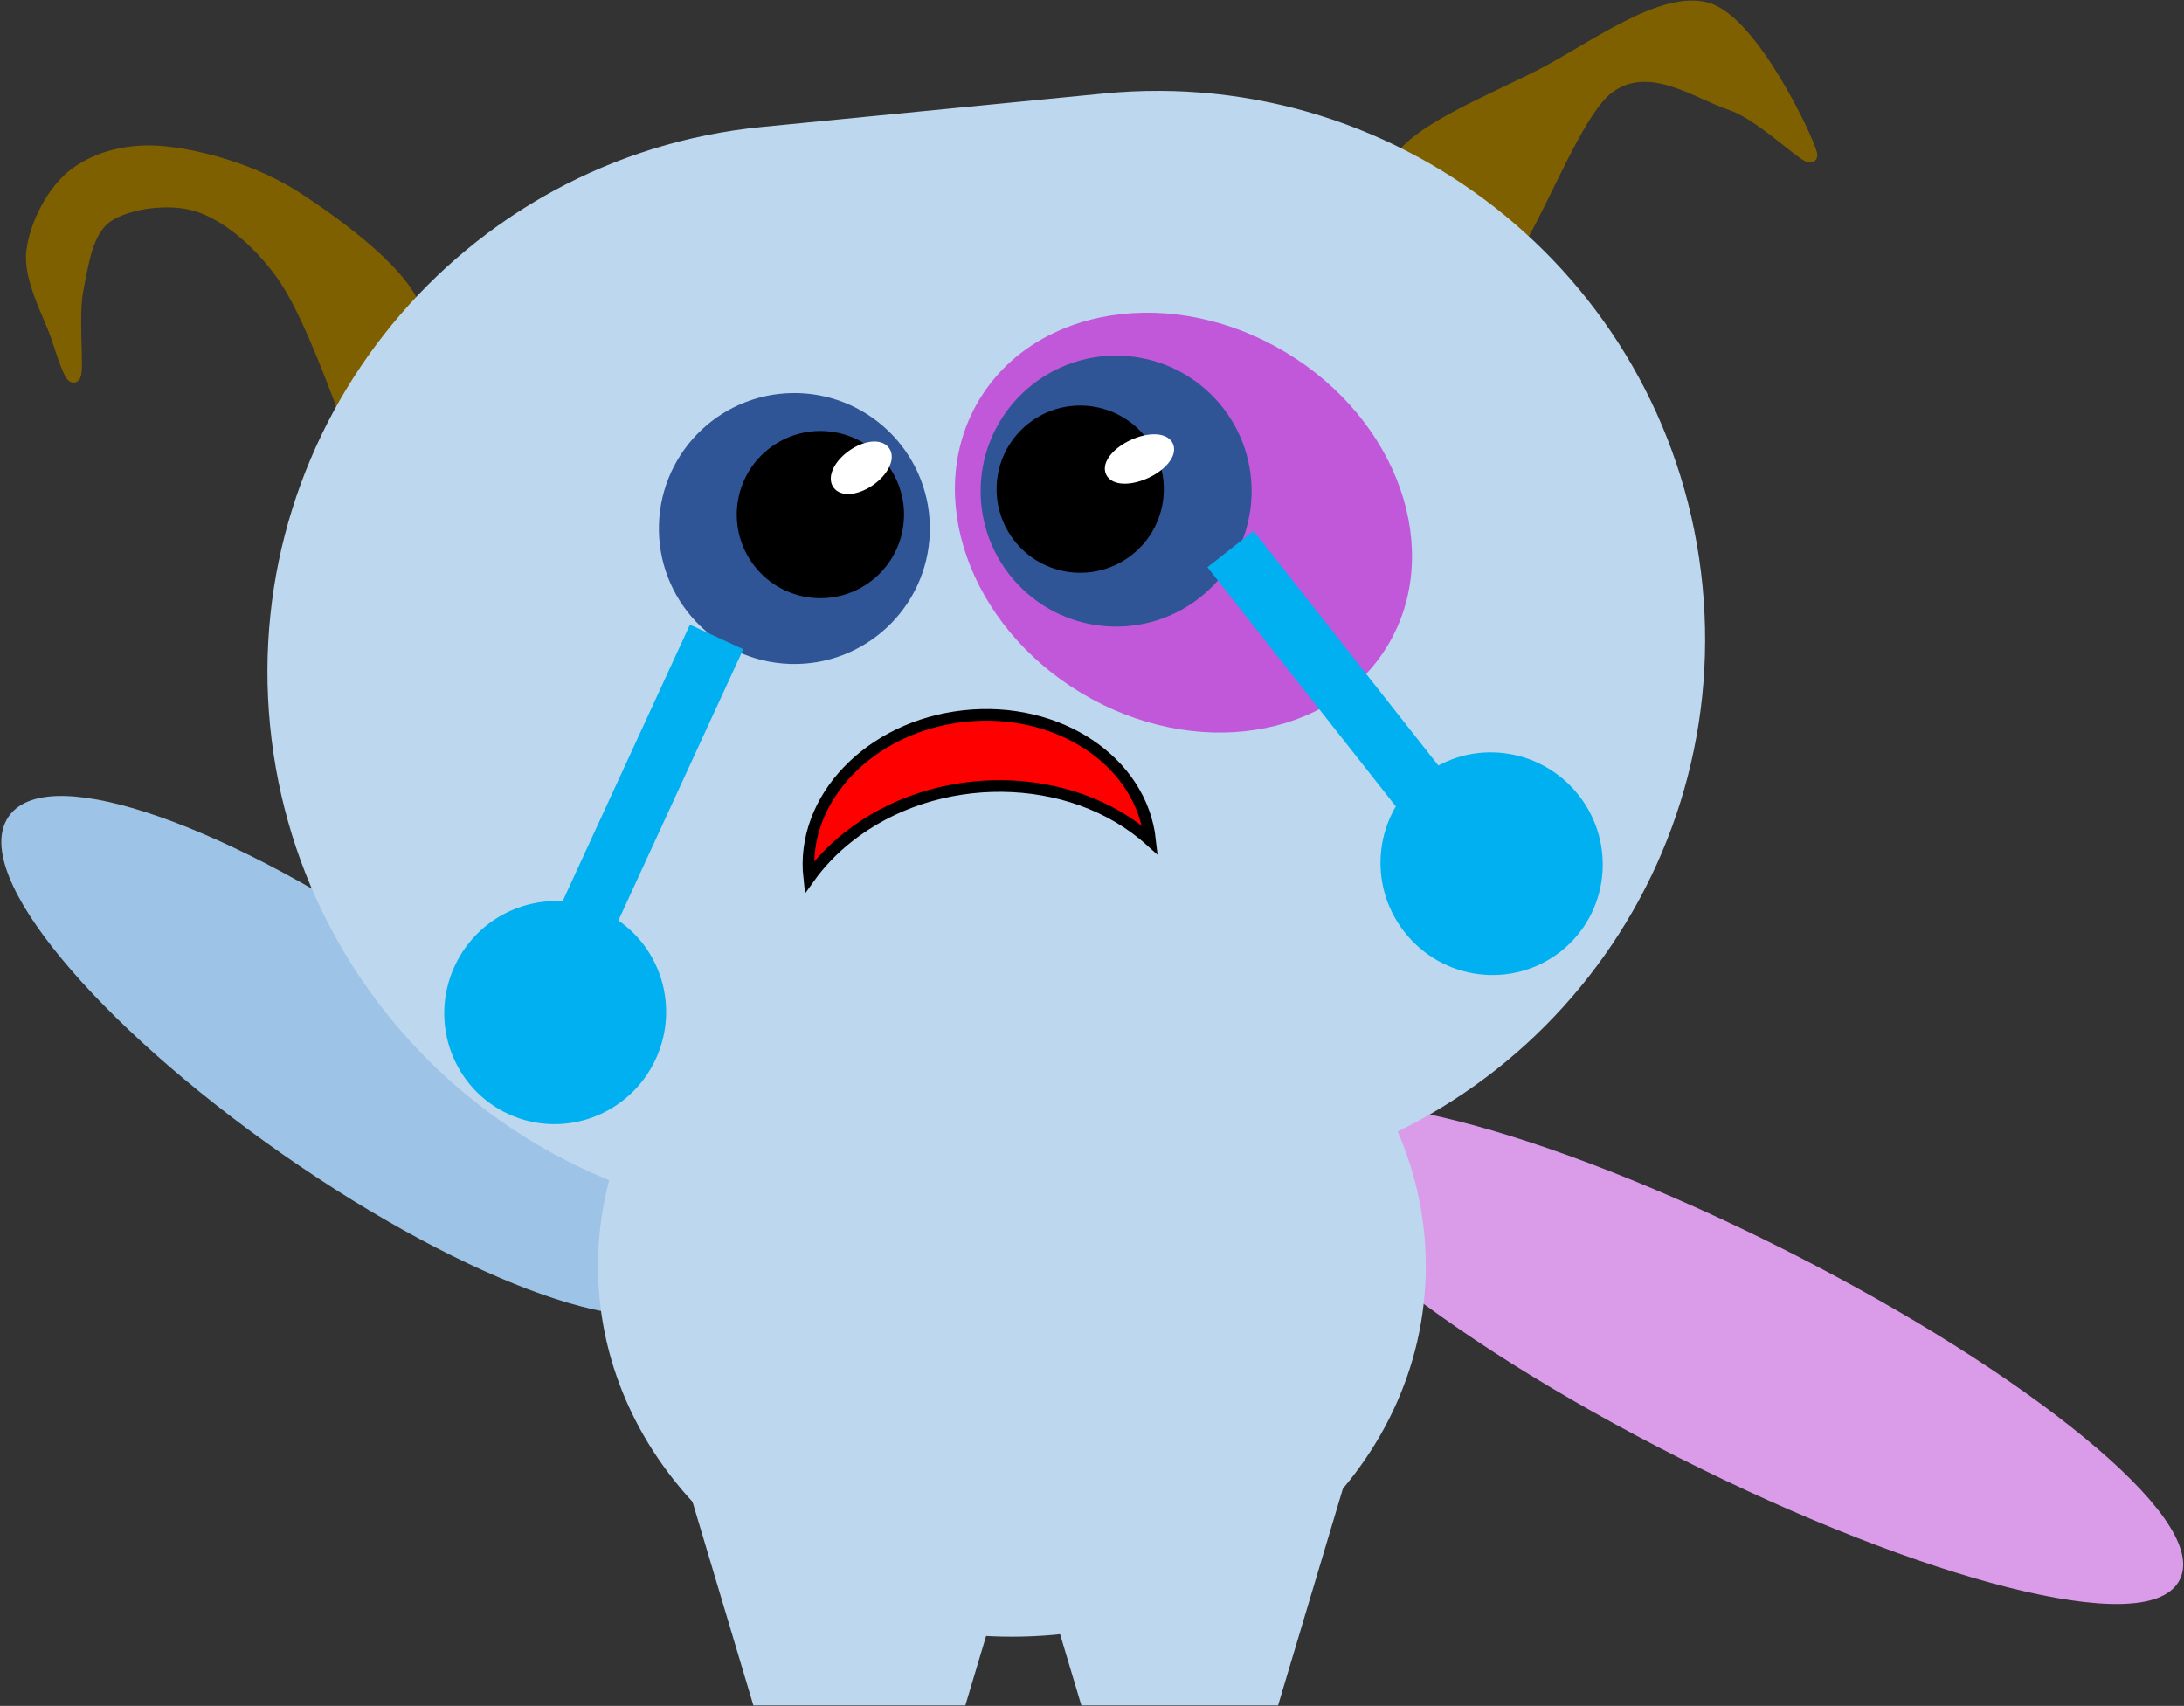 <svg width="859" height="671" xmlns="http://www.w3.org/2000/svg" xmlns:xlink="http://www.w3.org/1999/xlink" xml:space="preserve" overflow="hidden"><rect width="100%" height="100%" fill="#333333" stroke="none"/><g transform="translate(-1388 -26)"><path d="M1552.24 150.426C1549.08 134.73 1521.35 114.625 1504.86 103.867 1488.36 93.109 1467.83 87.465 1453.27 85.878 1438.71 84.291 1426.25 87.818 1417.47 94.343 1408.7 100.869 1401.86 114.448 1400.63 125.03 1399.4 135.612 1407.3 149.72 1410.1 157.833 1412.91 165.946 1416.07 176.704 1417.47 173.706 1418.88 170.707 1416.42 150.25 1418.53 139.844 1420.63 129.439 1422.21 116.741 1430.11 111.274 1438 105.807 1454.5 103.338 1465.9 107.041 1477.31 110.745 1489.24 120.797 1498.54 133.495 1507.84 146.193 1517.49 172.471 1521.7 183.229 1525.92 193.987 1518.37 203.158 1523.81 198.043 1529.25 192.929 1555.39 166.122 1552.24 150.426Z" stroke="#7F6000" stroke-width="4.583" stroke-miterlimit="8" fill="#7F6000" fill-rule="evenodd"/><path d="M163.678 63.83C160.172 50.419 126.87 37.492 106.421 26.988 85.972 16.485 58.706-4.36 40.984 0.811 23.262 5.982 1.644 51.711 0.086 58.013-1.472 64.315 18.393 42.986 31.636 38.623 44.879 34.26 63.575 20.363 79.545 31.836 95.514 43.309 113.626 102.127 127.454 107.459 141.281 112.792 167.183 77.242 163.678 63.83Z" stroke="#7F6000" stroke-width="4.583" stroke-miterlimit="8" fill="#7F6000" fill-rule="evenodd" transform="matrix(-1 0 0 1 2100.5 28.5)"/><path d="M2049.81 597.559C1953.82 549.106 1884.81 492.403 1895.65 470.911 1906.5 449.419 1993.11 471.275 2089.1 519.729 2185.09 568.182 2254.11 624.885 2243.26 646.377 2232.41 667.869 2145.8 646.013 2049.81 597.559Z" stroke="#DA9BE9" stroke-width="4.583" stroke-miterlimit="8" fill="#DA9BE9" fill-rule="evenodd"/><path d="M1551.85 404.431C1625.2 455.69 1673.14 513.731 1658.93 534.068 1644.72 554.405 1573.73 529.338 1500.38 478.079 1427.03 426.819 1379.09 368.779 1393.31 348.442 1407.52 328.104 1478.5 353.172 1551.85 404.431Z" stroke="#9DC3E6" stroke-width="4.583" stroke-miterlimit="8" fill="#9DC3E6" fill-rule="evenodd"/><path d="M1625.5 524C1625.5 444.747 1697.36 380.5 1786 380.5 1874.64 380.5 1946.5 444.747 1946.5 524 1946.5 603.253 1874.64 667.5 1786 667.5 1697.36 667.5 1625.5 603.253 1625.5 524Z" stroke="#BDD7EE" stroke-width="4.583" stroke-miterlimit="8" fill="#BDD7EE" fill-rule="evenodd"/><path d="M1790.5 612.5 1765.98 694.5 1686.02 694.5 1661.5 612.5Z" stroke="#BDD7EE" stroke-width="4.583" stroke-miterlimit="8" fill="#BDD7EE" fill-rule="evenodd"/><path d="M1913.5 612.5 1888.98 694.5 1815.02 694.5 1790.5 612.5Z" stroke="#BDD7EE" stroke-width="4.583" stroke-miterlimit="8" fill="#BDD7EE" fill-rule="evenodd"/><path d="M1496.51 311.269C1485.03 194.035 1570.76 89.69 1688 78.209L1822.27 65.06C1939.5 53.58 2043.85 139.31 2055.33 256.545L2055.33 256.545C2066.81 373.78 1981.08 478.125 1863.84 489.606L1729.57 502.754C1612.34 514.234 1507.99 428.504 1496.51 311.269Z" stroke="#BDD7EE" stroke-width="4.583" stroke-miterlimit="8" fill="#BDD7EE" fill-rule="evenodd"/><path d="M1775.07 184.491C1796.64 148.579 1849.23 140.546 1892.52 166.549 1935.82 192.553 1953.44 242.745 1931.87 278.658 1910.3 314.57 1857.72 322.603 1814.42 296.599 1771.12 270.596 1753.51 220.403 1775.07 184.491Z" stroke="#C158DA" stroke-width="4.583" stroke-miterlimit="8" fill="#C158DA" fill-rule="evenodd"/><path d="M1702.04 182.92C1730.19 183.803 1752.3 207.34 1751.41 235.491 1750.53 263.642 1726.99 285.747 1698.84 284.864 1670.69 283.981 1648.58 260.445 1649.47 232.293 1650.35 204.142 1673.89 182.037 1702.04 182.92Z" stroke="#2F5597" stroke-width="4.583" stroke-miterlimit="8" fill="#2F5597" fill-rule="evenodd"/><path d="M1828.59 168.206C1856.74 169.089 1878.84 192.625 1877.96 220.777 1877.08 248.928 1853.54 271.033 1825.39 270.15 1797.24 269.267 1775.13 245.73 1776.01 217.579 1776.9 189.428 1800.43 167.323 1828.59 168.206Z" stroke="#2F5597" stroke-width="4.583" stroke-miterlimit="8" fill="#2F5597" fill-rule="evenodd"/><path d="M1685.68 246.068C1675.93 232.263 1679.22 213.171 1693.02 203.423 1706.83 193.675 1725.92 196.963 1735.67 210.768 1745.42 224.572 1742.13 243.665 1728.32 253.412 1714.52 263.16 1695.43 259.872 1685.68 246.068Z" stroke="#000000" stroke-width="4.583" stroke-miterlimit="8" fill-rule="evenodd"/><path d="M1787.87 236.06C1778.12 222.256 1781.41 203.163 1795.21 193.416 1809.02 183.668 1828.11 186.956 1837.86 200.76 1847.61 214.565 1844.32 233.657 1830.51 243.405 1816.71 253.153 1797.62 249.865 1787.87 236.06Z" stroke="#000000" stroke-width="4.583" stroke-miterlimit="8" fill-rule="evenodd"/><path d="M1717.68 216.4C1715.78 213.721 1718.31 208.681 1723.32 205.143 1728.33 201.606 1733.93 200.911 1735.82 203.59 1737.71 206.269 1735.18 211.309 1730.17 214.847 1725.16 218.384 1719.57 219.079 1717.68 216.4Z" stroke="#FFFFFF" stroke-width="4.583" stroke-miterlimit="8" fill="#FFFFFF" fill-rule="evenodd"/><path d="M1825.11 211.648C1823.74 208.674 1827.58 203.977 1833.68 201.156 1839.79 198.335 1845.85 198.459 1847.23 201.433 1848.6 204.406 1844.76 209.104 1838.66 211.924 1832.55 214.745 1826.49 214.621 1825.11 211.648Z" stroke="#FFFFFF" stroke-width="4.583" stroke-miterlimit="8" fill="#FFFFFF" fill-rule="evenodd"/><path d="M1706.26 371.234C1702.85 340.193 1730.11 311.732 1767.13 307.666 1804.16 303.599 1836.94 325.466 1840.35 356.507 1809.17 328.516 1755.95 327.994 1721.48 355.342 1715.57 360.034 1710.44 365.385 1706.26 371.234Z" stroke="#000000" stroke-width="4.583" stroke-miterlimit="8" fill="#FF0000" fill-rule="evenodd"/><path d="M1660.48 274.752 1677.29 282.488 1617.04 413.399 1600.23 405.664Z" stroke="#00B0F0" stroke-width="4.583" stroke-miterlimit="8" fill="#00B0F0" fill-rule="evenodd"/><path d="M1568.87 407.047C1578.49 386.155 1603.07 376.943 1623.78 386.473 1644.48 396.002 1653.48 420.663 1643.86 441.555 1634.25 462.447 1609.67 471.658 1588.96 462.129 1568.25 452.6 1559.26 427.938 1568.87 407.047Z" stroke="#00B0F0" stroke-width="4.583" stroke-miterlimit="8" fill="#00B0F0" fill-rule="evenodd"/><path d="M1866.12 249.507 1880.65 238.058 1969.83 351.263 1955.29 362.713Z" stroke="#00B0F0" stroke-width="4.583" stroke-miterlimit="8" fill="#00B0F0" fill-rule="evenodd"/><path d="M1942.26 391.267C1928.03 373.201 1931 347.121 1948.91 333.016 1966.82 318.911 1992.87 322.123 2007.1 340.189 2021.33 358.255 2018.35 384.335 2000.45 398.44 1982.54 412.544 1956.49 409.333 1942.26 391.267Z" stroke="#00B0F0" stroke-width="4.583" stroke-miterlimit="8" fill="#00B0F0" fill-rule="evenodd"/></g></svg>
